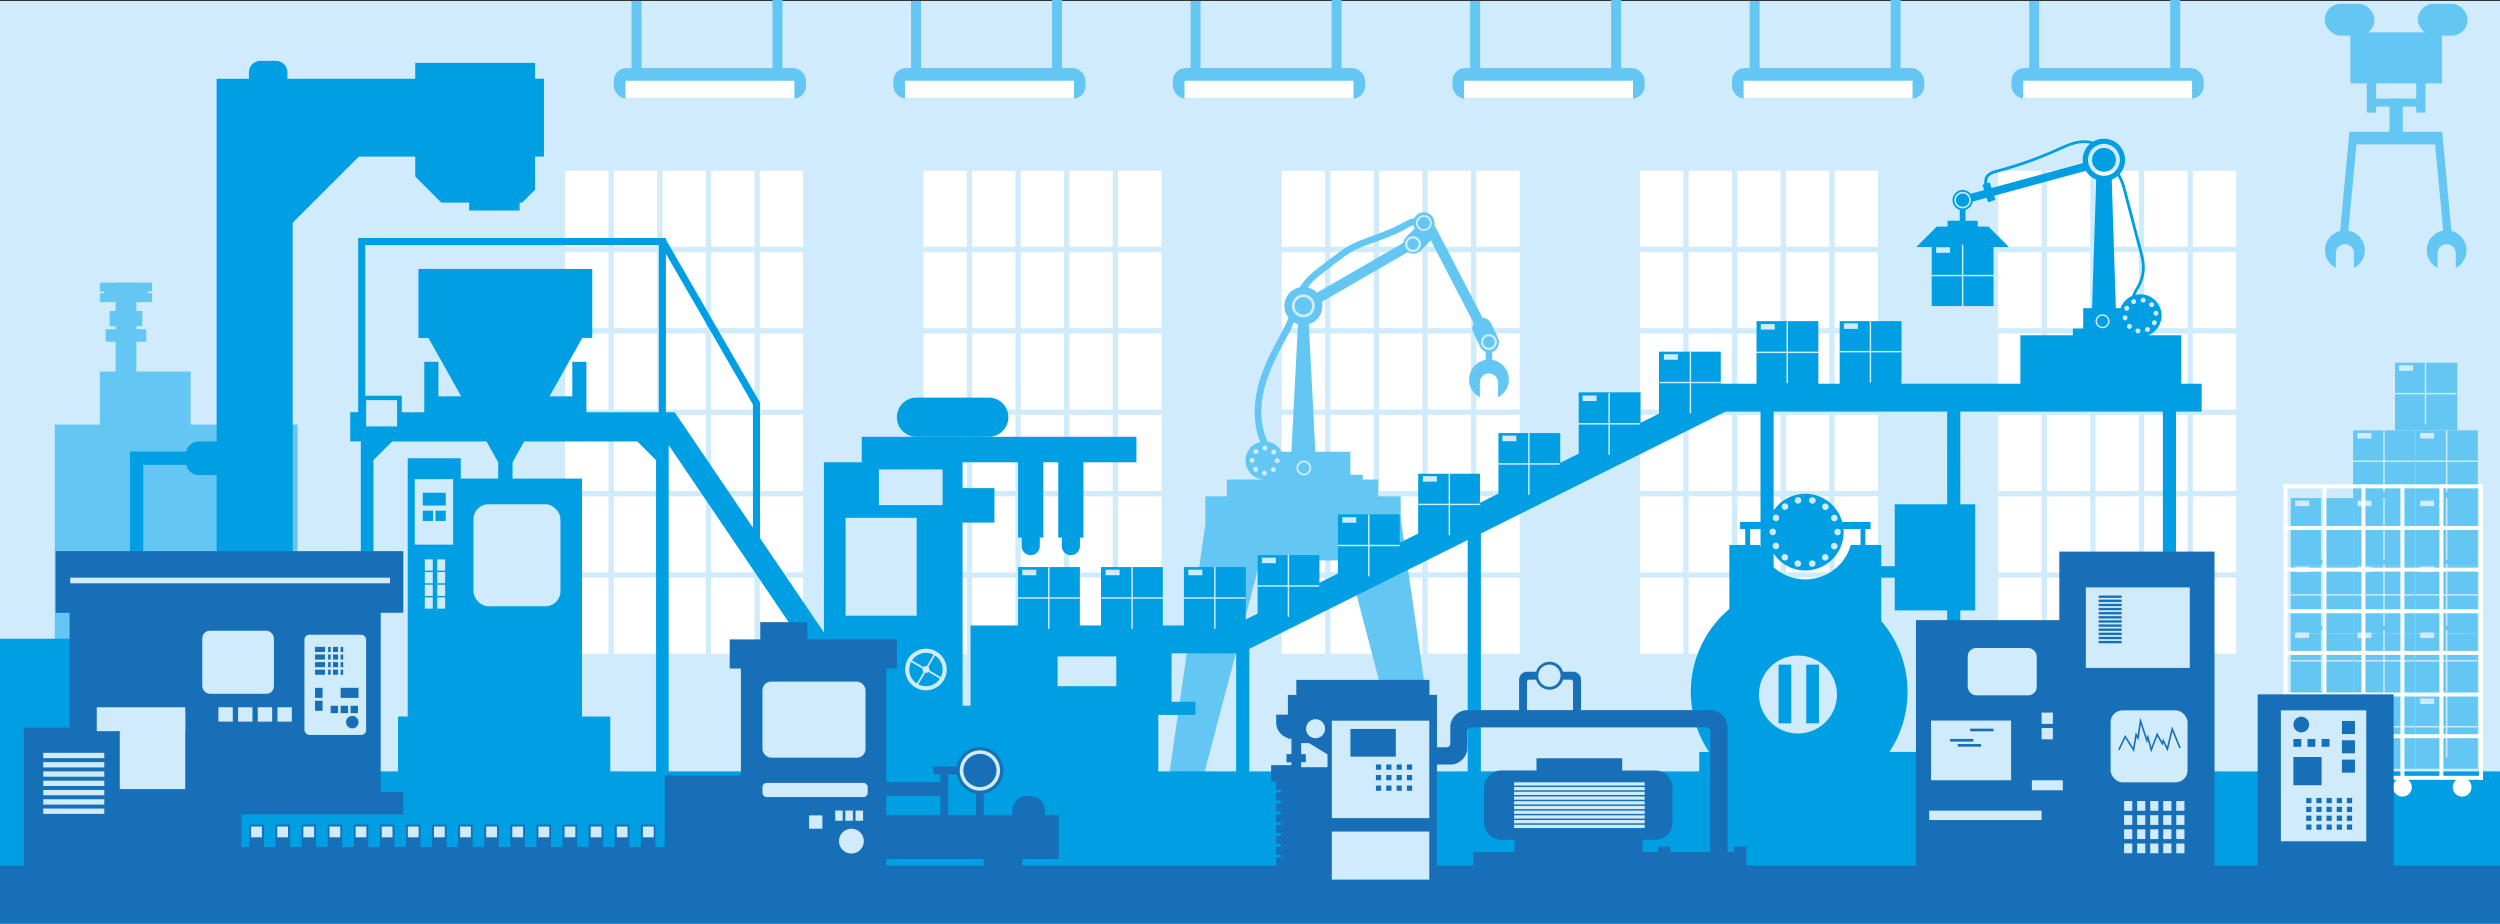 <svg xmlns="http://www.w3.org/2000/svg" viewBox="0 0 4375.9 1616.61"><rect x="0" y="0" width="4375.9" height="1616.61" fill="#333333" stroke="none"/><defs><style>.cls-1{fill:#d0ebfc;}.cls-2{fill:#fff;}.cls-3{fill:#64c7f3;}.cls-4{fill:#009fe3;}.cls-5{fill:#1770b7;}.cls-6,.cls-7,.cls-8,.cls-9{fill:none;}.cls-6,.cls-7,.cls-8{stroke:#d0ebfc;stroke-linecap:round;stroke-linejoin:round;}.cls-6,.cls-7{stroke-width:8.5px;}.cls-6{stroke-dasharray:0.28 17.01;}.cls-7{stroke-dasharray:0.28 16.85;}.cls-8{stroke-width:11.34px;stroke-dasharray:0.28 25.18;}.cls-9{stroke:#1770b7;stroke-miterlimit:10;stroke-width:2.83px;}</style></defs><g id="Слой_3" data-name="Слой 3"><rect class="cls-1" x="-4.81" y="1.74" width="4381.94" height="1614.86"/></g><g id="Слой_5" data-name="Слой 5"><rect class="cls-2" x="1329.9" y="298.88" width="75.87" height="133.16"/><rect class="cls-2" x="1244.74" y="298.88" width="75.87" height="133.16"/><rect class="cls-2" x="1159.58" y="298.88" width="75.87" height="133.16"/><rect class="cls-2" x="1074.42" y="298.88" width="75.87" height="133.16"/><rect class="cls-2" x="989.26" y="298.88" width="75.87" height="133.16"/><rect class="cls-2" x="1329.9" y="441.33" width="75.87" height="133.16"/><rect class="cls-2" x="1244.74" y="441.33" width="75.87" height="133.16"/><rect class="cls-2" x="1159.58" y="441.33" width="75.87" height="133.16"/><rect class="cls-2" x="1074.42" y="441.33" width="75.87" height="133.16"/><rect class="cls-2" x="989.26" y="441.33" width="75.87" height="133.16"/><rect class="cls-2" x="1329.9" y="583.78" width="75.87" height="133.16"/><rect class="cls-2" x="1244.74" y="583.78" width="75.87" height="133.16"/><rect class="cls-2" x="1159.58" y="583.78" width="75.87" height="133.16"/><rect class="cls-2" x="1074.42" y="583.78" width="75.87" height="133.16"/><rect class="cls-2" x="989.26" y="583.78" width="75.87" height="133.16"/><rect class="cls-2" x="1329.9" y="726.23" width="75.87" height="133.16"/><rect class="cls-2" x="1244.74" y="726.23" width="75.87" height="133.16"/><rect class="cls-2" x="1159.58" y="726.23" width="75.87" height="133.16"/><rect class="cls-2" x="1074.42" y="726.23" width="75.87" height="133.16"/><rect class="cls-2" x="989.26" y="726.23" width="75.87" height="133.16"/><rect class="cls-2" x="1329.9" y="868.68" width="75.87" height="133.16"/><rect class="cls-2" x="1244.74" y="868.68" width="75.87" height="133.16"/><rect class="cls-2" x="1159.58" y="868.68" width="75.87" height="133.16"/><rect class="cls-2" x="1074.42" y="868.68" width="75.87" height="133.16"/><rect class="cls-2" x="989.26" y="868.68" width="75.87" height="133.16"/><rect class="cls-2" x="1329.9" y="1011.14" width="75.87" height="133.16"/><rect class="cls-2" x="1244.74" y="1011.14" width="75.87" height="133.16"/><rect class="cls-2" x="1159.58" y="1011.14" width="75.87" height="133.16"/><rect class="cls-2" x="1074.42" y="1011.14" width="75.87" height="133.16"/><rect class="cls-2" x="989.26" y="1011.14" width="75.87" height="133.16"/><rect class="cls-2" x="1957" y="298.88" width="75.87" height="133.16"/><rect class="cls-2" x="1871.84" y="298.88" width="75.87" height="133.16"/><rect class="cls-2" x="1786.68" y="298.88" width="75.87" height="133.16"/><rect class="cls-2" x="1701.52" y="298.88" width="75.87" height="133.16"/><rect class="cls-2" x="1616.35" y="298.88" width="75.87" height="133.16"/><rect class="cls-2" x="1957" y="441.33" width="75.87" height="133.16"/><rect class="cls-2" x="1871.84" y="441.33" width="75.87" height="133.16"/><rect class="cls-2" x="1786.68" y="441.33" width="75.87" height="133.16"/><rect class="cls-2" x="1701.52" y="441.33" width="75.87" height="133.16"/><rect class="cls-2" x="1616.35" y="441.33" width="75.87" height="133.16"/><rect class="cls-2" x="1957" y="583.78" width="75.87" height="133.16"/><rect class="cls-2" x="1871.84" y="583.78" width="75.87" height="133.16"/><rect class="cls-2" x="1786.68" y="583.78" width="75.87" height="133.16"/><rect class="cls-2" x="1701.52" y="583.78" width="75.87" height="133.16"/><rect class="cls-2" x="1616.35" y="583.78" width="75.87" height="133.16"/><rect class="cls-2" x="1957" y="726.23" width="75.87" height="133.16"/><rect class="cls-2" x="1871.84" y="726.23" width="75.87" height="133.16"/><rect class="cls-2" x="1786.68" y="726.23" width="75.87" height="133.16"/><rect class="cls-2" x="1701.52" y="726.23" width="75.87" height="133.16"/><rect class="cls-2" x="1616.35" y="726.23" width="75.87" height="133.16"/><rect class="cls-2" x="1957" y="868.68" width="75.87" height="133.16"/><rect class="cls-2" x="1871.84" y="868.68" width="75.87" height="133.16"/><rect class="cls-2" x="1786.68" y="868.68" width="75.87" height="133.16"/><rect class="cls-2" x="1701.52" y="868.68" width="75.87" height="133.16"/><rect class="cls-2" x="1616.35" y="868.68" width="75.87" height="133.16"/><rect class="cls-2" x="1957" y="1011.14" width="75.87" height="133.16"/><rect class="cls-2" x="1871.84" y="1011.14" width="75.87" height="133.16"/><rect class="cls-2" x="1786.68" y="1011.14" width="75.87" height="133.16"/><rect class="cls-2" x="1701.52" y="1011.14" width="75.87" height="133.16"/><rect class="cls-2" x="1616.35" y="1011.14" width="75.87" height="133.16"/><rect class="cls-2" x="2584.1" y="298.88" width="75.87" height="133.16"/><rect class="cls-2" x="2498.94" y="298.88" width="75.87" height="133.16"/><rect class="cls-2" x="2413.77" y="298.88" width="75.87" height="133.16"/><rect class="cls-2" x="2328.61" y="298.88" width="75.87" height="133.16"/><rect class="cls-2" x="2243.45" y="298.88" width="75.87" height="133.16"/><rect class="cls-2" x="2584.1" y="441.33" width="75.87" height="133.16"/><rect class="cls-2" x="2498.94" y="441.33" width="75.87" height="133.16"/><rect class="cls-2" x="2413.77" y="441.33" width="75.87" height="133.16"/><rect class="cls-2" x="2328.61" y="441.33" width="75.87" height="133.16"/><rect class="cls-2" x="2243.45" y="441.33" width="75.87" height="133.16"/><rect class="cls-2" x="2584.1" y="583.78" width="75.87" height="133.16"/><rect class="cls-2" x="2498.94" y="583.78" width="75.87" height="133.16"/><rect class="cls-2" x="2413.77" y="583.78" width="75.87" height="133.16"/><rect class="cls-2" x="2328.61" y="583.78" width="75.87" height="133.16"/><rect class="cls-2" x="2243.45" y="583.78" width="75.87" height="133.16"/><rect class="cls-2" x="2584.1" y="726.23" width="75.87" height="133.16"/><rect class="cls-2" x="2498.94" y="726.23" width="75.87" height="133.16"/><rect class="cls-2" x="2413.77" y="726.23" width="75.87" height="133.16"/><rect class="cls-2" x="2328.61" y="726.23" width="75.87" height="133.16"/><rect class="cls-2" x="2243.45" y="726.23" width="75.87" height="133.16"/><rect class="cls-2" x="2584.1" y="868.68" width="75.87" height="133.16"/><rect class="cls-2" x="2498.94" y="868.68" width="75.87" height="133.16"/><rect class="cls-2" x="2413.77" y="868.68" width="75.87" height="133.16"/><rect class="cls-2" x="2328.61" y="868.68" width="75.87" height="133.16"/><rect class="cls-2" x="2243.45" y="868.68" width="75.87" height="133.16"/><rect class="cls-2" x="2584.1" y="1011.14" width="75.87" height="133.16"/><rect class="cls-2" x="2498.94" y="1011.14" width="75.87" height="133.16"/><rect class="cls-2" x="2413.77" y="1011.14" width="75.87" height="133.16"/><rect class="cls-2" x="2328.61" y="1011.14" width="75.87" height="133.16"/><rect class="cls-2" x="2243.45" y="1011.14" width="75.87" height="133.16"/><rect class="cls-2" x="3211.19" y="298.88" width="75.87" height="133.16"/><rect class="cls-2" x="3126.03" y="298.88" width="75.87" height="133.16"/><rect class="cls-2" x="3040.87" y="298.88" width="75.87" height="133.16"/><rect class="cls-2" x="2955.71" y="298.88" width="75.87" height="133.16"/><rect class="cls-2" x="2870.55" y="298.88" width="75.87" height="133.16"/><rect class="cls-2" x="3211.19" y="441.33" width="75.87" height="133.16"/><rect class="cls-2" x="3126.03" y="441.33" width="75.87" height="133.16"/><rect class="cls-2" x="3040.87" y="441.33" width="75.87" height="133.16"/><rect class="cls-2" x="2955.71" y="441.33" width="75.87" height="133.16"/><rect class="cls-2" x="2870.55" y="441.33" width="75.87" height="133.16"/><rect class="cls-2" x="3211.19" y="583.78" width="75.87" height="133.16"/><rect class="cls-2" x="3126.03" y="583.78" width="75.87" height="133.16"/><rect class="cls-2" x="3040.87" y="583.78" width="75.87" height="133.16"/><rect class="cls-2" x="2955.71" y="583.78" width="75.87" height="133.16"/><rect class="cls-2" x="2870.55" y="583.78" width="75.87" height="133.16"/><rect class="cls-2" x="3211.19" y="726.23" width="75.87" height="133.16"/><rect class="cls-2" x="3126.03" y="726.23" width="75.87" height="133.16"/><rect class="cls-2" x="3040.87" y="726.23" width="75.87" height="133.16"/><rect class="cls-2" x="2955.71" y="726.23" width="75.87" height="133.16"/><rect class="cls-2" x="2870.55" y="726.23" width="75.87" height="133.16"/><rect class="cls-2" x="3211.19" y="868.68" width="75.87" height="133.16"/><rect class="cls-2" x="3126.03" y="868.68" width="75.87" height="133.16"/><rect class="cls-2" x="3040.87" y="868.68" width="75.87" height="133.16"/><rect class="cls-2" x="2955.71" y="868.68" width="75.87" height="133.16"/><rect class="cls-2" x="2870.55" y="868.68" width="75.87" height="133.16"/><rect class="cls-2" x="3211.19" y="1011.14" width="75.87" height="133.16"/><rect class="cls-2" x="3126.03" y="1011.14" width="75.87" height="133.16"/><rect class="cls-2" x="3040.87" y="1011.14" width="75.87" height="133.16"/><rect class="cls-2" x="2955.71" y="1011.14" width="75.87" height="133.16"/><rect class="cls-2" x="2870.55" y="1011.14" width="75.87" height="133.16"/><rect class="cls-2" x="3838.29" y="298.88" width="75.87" height="133.16"/><rect class="cls-2" x="3753.13" y="298.88" width="75.87" height="133.16"/><rect class="cls-2" x="3667.97" y="298.88" width="75.87" height="133.16"/><rect class="cls-2" x="3582.81" y="298.88" width="75.87" height="133.16"/><rect class="cls-2" x="3497.65" y="298.88" width="75.87" height="133.16"/><rect class="cls-2" x="3838.29" y="441.33" width="75.87" height="133.16"/><rect class="cls-2" x="3753.13" y="441.33" width="75.87" height="133.16"/><rect class="cls-2" x="3667.97" y="441.33" width="75.87" height="133.16"/><rect class="cls-2" x="3582.81" y="441.33" width="75.87" height="133.16"/><rect class="cls-2" x="3497.65" y="441.33" width="75.87" height="133.16"/><rect class="cls-2" x="3838.29" y="583.78" width="75.87" height="133.16"/><rect class="cls-2" x="3753.13" y="583.78" width="75.87" height="133.16"/><rect class="cls-2" x="3667.97" y="583.78" width="75.87" height="133.16"/><rect class="cls-2" x="3582.81" y="583.78" width="75.87" height="133.16"/><rect class="cls-2" x="3497.65" y="583.78" width="75.87" height="133.16"/><rect class="cls-2" x="3838.29" y="726.23" width="75.87" height="133.16"/><rect class="cls-2" x="3753.13" y="726.23" width="75.87" height="133.16"/><rect class="cls-2" x="3667.97" y="726.23" width="75.87" height="133.16"/><rect class="cls-2" x="3582.81" y="726.23" width="75.87" height="133.16"/><rect class="cls-2" x="3497.65" y="726.23" width="75.87" height="133.16"/><rect class="cls-2" x="3838.29" y="868.68" width="75.87" height="133.16"/><rect class="cls-2" x="3753.13" y="868.68" width="75.87" height="133.16"/><rect class="cls-2" x="3667.97" y="868.68" width="75.87" height="133.16"/><rect class="cls-2" x="3582.81" y="868.68" width="75.87" height="133.16"/><rect class="cls-2" x="3497.65" y="868.68" width="75.87" height="133.16"/><rect class="cls-2" x="3838.29" y="1011.14" width="75.87" height="133.16"/><rect class="cls-2" x="3753.13" y="1011.14" width="75.87" height="133.16"/><rect class="cls-2" x="3667.97" y="1011.14" width="75.87" height="133.16"/><rect class="cls-2" x="3582.81" y="1011.14" width="75.87" height="133.16"/><rect class="cls-2" x="3497.65" y="1011.14" width="75.87" height="133.16"/></g><g id="Слой_6" data-name="Слой 6"><rect class="cls-3" x="95.84" y="743.26" width="425.03" height="425.03"/><rect class="cls-3" x="174.81" y="650.36" width="158.81" height="158.81"/><rect class="cls-3" x="202.29" y="494.75" width="36.39" height="161.81"/><rect class="cls-3" x="174.81" y="494.75" width="91.35" height="15.48"/><rect class="cls-3" x="182.16" y="503.65" width="76.65" height="15.48"/><rect class="cls-3" x="191.84" y="544.3" width="57.29" height="26.71"/><rect class="cls-3" x="184.87" y="576.23" width="71.23" height="21.87"/><rect class="cls-3" x="174.81" y="513.33" width="91.35" height="15.48"/><rect class="cls-3" x="1105.39" y="1.74" width="17.42" height="139.59"/><rect class="cls-3" x="1352.16" width="17.42" height="139.59"/><rect class="cls-3" x="1074.42" y="119.26" width="336.39" height="53.42" rx="22.06"/><rect class="cls-2" x="1094.74" y="141.33" width="295.74" height="31.13"/><rect class="cls-3" x="1594.68" y="1.74" width="17.42" height="139.59"/><rect class="cls-3" x="1841.45" width="17.42" height="139.59"/><rect class="cls-3" x="1563.71" y="119.26" width="336.39" height="53.42" rx="22.06"/><rect class="cls-2" x="1584.03" y="141.33" width="295.74" height="31.13"/><rect class="cls-3" x="2083.97" y="1.74" width="17.42" height="139.59"/><rect class="cls-3" x="2330.74" width="17.42" height="139.59"/><rect class="cls-3" x="2053" y="119.26" width="336.39" height="53.42" rx="22.06"/><rect class="cls-2" x="2073.32" y="141.33" width="295.74" height="31.13"/><rect class="cls-3" x="2573.26" y="1.74" width="17.42" height="139.59"/><rect class="cls-3" x="2820.03" width="17.42" height="139.59"/><rect class="cls-3" x="2542.29" y="119.26" width="336.39" height="53.42" rx="22.06"/><rect class="cls-2" x="2562.61" y="141.33" width="295.74" height="31.13"/><rect class="cls-3" x="3062.55" y="1.74" width="17.42" height="139.59"/><rect class="cls-3" x="3309.32" width="17.42" height="139.59"/><rect class="cls-3" x="3031.58" y="119.26" width="336.39" height="53.42" rx="22.06"/><rect class="cls-2" x="3051.9" y="141.33" width="295.74" height="31.13"/><rect class="cls-3" x="3551.84" y="1.74" width="17.42" height="139.59"/><rect class="cls-3" x="3798.61" width="17.42" height="139.59"/><rect class="cls-3" x="3520.87" y="119.26" width="336.39" height="53.42" rx="22.06"/><rect class="cls-2" x="3541.19" y="141.33" width="295.74" height="31.13"/><rect class="cls-3" x="4114" y="56.55" width="160.26" height="89.42"/><rect class="cls-3" x="4069" y="6.62" width="87.1" height="55.74" rx="27.87"/><rect class="cls-3" x="4232.16" y="6.62" width="87.1" height="55.74" rx="27.87"/><rect class="cls-3" x="4142.74" y="127.39" width="16.26" height="69.68"/><rect class="cls-3" x="4229.26" y="127.39" width="16.26" height="69.68"/><rect class="cls-3" x="4150.87" y="172.68" width="86.52" height="13.94"/><rect class="cls-3" x="4182.52" y="172.68" width="23.23" height="70.84"/><rect class="cls-3" x="4112.55" y="230.75" width="161.71" height="22.06"/><rect class="cls-3" x="4183.11" y="316.66" width="185.62" height="14.33" transform="translate(4199.15 -3963.65) rotate(84.64)"/><path class="cls-3" d="M4282.53,403.22A34.79,34.79,0,0,0,4266.66,469V443.26a15.87,15.87,0,0,1,31.74,0V469a34.79,34.79,0,0,0-15.87-65.76Z"/><rect class="cls-3" x="4018.21" y="316.66" width="185.62" height="14.33" transform="translate(4817.22 -3739.02) rotate(95.36)"/><path class="cls-3" d="M4104.41,403.22A34.79,34.79,0,0,1,4120.28,469V443.26a15.87,15.87,0,1,0-31.74,0V469a34.79,34.79,0,0,1,15.87-65.76Z"/><path class="cls-3" d="M2606.2,629.48a34.79,34.79,0,0,1,15.87,65.76V669.53a15.87,15.87,0,0,0-31.74,0v25.71a34.79,34.79,0,0,1,15.87-65.76Z"/><rect class="cls-3" x="4192.1" y="634.88" width="109.16" height="118.45"/><rect class="cls-3" x="4227.95" y="753.33" width="109.16" height="118.45"/><rect class="cls-3" x="4118.79" y="753.33" width="109.16" height="118.45"/><rect class="cls-3" x="4227.95" y="871.78" width="109.16" height="118.45"/><rect class="cls-3" x="4118.79" y="871.78" width="109.16" height="118.45"/><rect class="cls-3" x="4009.63" y="871.78" width="109.16" height="118.45"/><rect class="cls-3" x="4227.95" y="990.23" width="109.16" height="118.45"/><rect class="cls-3" x="4118.79" y="990.23" width="109.16" height="118.45"/><rect class="cls-3" x="4009.63" y="990.23" width="109.16" height="118.45"/><rect class="cls-3" x="4227.95" y="1108.68" width="109.16" height="118.45"/><rect class="cls-3" x="4118.79" y="1108.68" width="109.16" height="118.45"/><rect class="cls-3" x="4009.63" y="1108.68" width="109.16" height="118.45"/><rect class="cls-3" x="4227.95" y="1227.14" width="109.16" height="118.45"/><rect class="cls-3" x="4118.79" y="1227.14" width="109.16" height="118.45"/><rect class="cls-3" x="4009.63" y="1227.14" width="109.16" height="118.45"/><rect class="cls-3" x="2109.9" y="868.68" width="341.81" height="112.26"/><rect class="cls-3" x="2147.45" y="839.26" width="264.77" height="35.1"/><rect class="cls-3" x="2213.52" y="831.01" width="171.87" height="38.71"/><polygon class="cls-3" points="2290.68 564.04 2281.39 564.04 2272.1 564.04 2260.1 795.91 2281.39 795.91 2302.68 795.91 2290.68 564.04"/><polygon class="cls-3" points="2109.9 917.07 2037.9 1416.43 2091.32 1416.43 2213.52 951.91 2109.9 917.07"/><polygon class="cls-3" points="2451.32 904.81 2523.32 1404.17 2469.91 1404.17 2347.71 939.65 2451.32 904.81"/><path class="cls-3" d="M2492.23,371.65a18.56,18.56,0,0,0-16.54,10.14c-5.44.75-10.51,3-15.42,5.6-7.13,3.83-14.17,7.68-21.55,11-14.82,6.71-30.21,12.07-45.44,17.77s-30.11,11.56-43.42,21.09-26.38,19.44-39.39,29.36c-13.33,10.16-26.06,21.05-34.95,35.45a6.21,6.21,0,0,0-.4.76,33.28,33.28,0,0,0-19.92,53.23c-3.7,10.45-8.89,20.44-14.17,30.15-9.42,17.35-18.78,34.68-26.47,52.89-14.55,34.48-22.89,71.91-16,109.23a124.84,124.84,0,0,0,7.48,25.2,33.29,33.29,0,1,0,21.38,62.68v20.6h136.26V790.75H2243.12a33.29,33.29,0,0,0-24.38-17.65c-11-23.77-13.07-51.62-8.89-77.21,6.21-38,24.24-71.76,42.3-105.22a237.7,237.7,0,0,0,12.55-26.35,33.29,33.29,0,1,0,24.44-61.17c9.53-13,22.73-22.84,35.6-32.45,15.86-11.83,31.4-25.55,49.38-34.05,17.72-8.37,36.72-14,54.89-21.3,8.95-3.59,17.83-7.41,26.42-11.8,6-3.05,12.05-7.48,18.66-9.3a18.58,18.58,0,1,0,18.14-22.6Z"/><rect class="cls-3" x="2452" y="399.39" width="63.66" height="34.86" rx="17.43" transform="translate(432.76 1878.41) rotate(-45)"/><rect class="cls-3" x="2568.66" y="569.18" width="63.66" height="34.86" rx="17.43" transform="translate(2015.78 -2014.31) rotate(64.62)"/><rect class="cls-3" x="2439.12" y="479.31" width="220.74" height="18.07" transform="translate(3290.59 2976.14) rotate(-117.43)"/><rect class="cls-3" x="2281.76" y="463.48" width="220.74" height="18.07" transform="translate(84.23 1259.37) rotate(-30)"/><rect class="cls-3" x="2600.5" y="607.52" width="11.41" height="30.45"/></g><g id="Слой_4" data-name="Слой 4"><path class="cls-4" d="M3390.81,1350.23v-34.06H3307a189.69,189.69,0,0,0-14.17-229.2v-75.83h23.61v57.29h91.78v92.8h23v-92.8h26.1V882.62h-26.1V720.43h354.55v440.8h23V720.43h44.9V671.65h-35.61V586.88H3760a37.16,37.16,0,0,0-22.29-70.71,77,77,0,0,1,3.71-7.09c3.58-6.19,7-12.32,9.24-19.15a71.42,71.42,0,0,0,3.48-21.6,93.91,93.91,0,0,0-3.19-22.85c-3.83-15.59-8.12-31.07-12.2-46.6q-6.2-23.58-12.4-47.17c-2.2-8.39-4.25-16.83-6.74-25.13a93.42,93.42,0,0,0-9.31-22A37.16,37.16,0,0,0,3663.49,248c-11.3-3.79-23.86-2.74-35.25.6a172.84,172.84,0,0,0-21.82,8.55c-7.14,3.2-14.28,6.4-21.5,9.43q-22,9.23-44.68,16.91t-45.46,13.71c-5.65,1.51-11.56,3.34-16,7.3a15.74,15.74,0,0,0-4.74,7.48c-.95,3.38-.69,6.91-1.08,10.36,0,.1,0,.21-.05.31l-2.89.94,1.4,4.32a2.38,2.38,0,0,0,.38,1.16l1.19,3.65-23.78,6.47a17.8,17.8,0,1,0-18.93,28.21v19H3409v10.26h-19l-35.8,35.81h27V535.78H3489.4V432.43h27l-35.8-35.81h-19V386.36h-21.28v-19a17.78,17.78,0,0,0,12.55-14.5l24.46-6.65,2.52,7.77,12.77-4.14-2.33-7.15L3650.88,299a37.37,37.37,0,0,0,18.19,15.35l-7.2,225h-15.58V575h-18.06v11.87h-91.88v84.77H3328.26V562.1h-108.2V671.65h-37.32V562.1H3074.55V671.65H3012V615.52H2903.84V724l-32.32,16.1V686.75h-108.2V794L2731,810.07V758H2622.81V864l-32.6,16.24c.17-2.05.27-4.11.27-6.19V829.2H2482.29V934L2450,950.06V900.43h-108.2V1004l-32.32,16.1v-48.4H2201.26v102.29l-20.71,10.32V992.55h-108.2v102.2h-37V992.55h-108.2v102.2h-37V992.55H1782v102.2h-83.22v140.51h-13.94V914.75h55.74V854.36h-55.74V809.17H1782V941h6.2v14.81a15.86,15.86,0,0,0,15.87,15.87h0A15.87,15.87,0,0,0,1820,955.78V941h6.19V809.17h26.13V941h6.19v14.81a15.87,15.87,0,0,0,15.87,15.87h0a15.87,15.87,0,0,0,15.88-15.87V941h6.19V809.17h92.71V764.58H1508.35v44.59h-66.19V1107l-111.87-165.1V704.71l-1.43-2.48-163.28-282.8v-2.88H626.94v305H613v51.09h18.58v246.58h22.07V805.44l32.76-32.76H851.5L872,809.17v28.55H806.55V802.1h-92.9v452.13h-17v96H526.29V1118H512.35V389.85L628.1,274.1h98.71v34.84l45.67,45.68h48.78v13.93h88.26V354.62h4.64l22.45-22.45V274.1H952.1V137.85H936.61V110H726.81v27.88H503.06v-11a20.32,20.32,0,0,0-20.32-20.32H456a20.32,20.32,0,0,0-20.32,20.32v11H379.19V772.68H347.84a22.07,22.07,0,0,0-21.65,17.81H227.45V1118H-4.81v566.71h4457V1350.23Zm44.49-985.48a14.47,14.47,0,1,1,14.47-14.47A14.46,14.46,0,0,1,3435.3,364.75Zm50.63-35.6-3.17-9.76-4.72,1.54c.05-.7.09-1.4.12-2.09.14-2.9.32-5.79,1.9-8.31,2.79-4.44,8.46-6.36,13.23-7.77,7.07-2.08,14.23-3.87,21.3-5.95q11.19-3.29,22.24-7,21.9-7.26,43.27-16,10.86-4.42,21.59-9.21c6.9-3.08,13.74-6.33,20.84-9,11.26-4.17,24.09-6.88,35.88-4.08a37.28,37.28,0,0,0-12.44,34Zm168.88-49.37a27.84,27.84,0,0,1,14-24.17,2.48,2.48,0,0,0,2.42-1.24,27.88,27.88,0,1,1-16.42,25.41Zm41.48,34.58a37.39,37.39,0,0,0,10.35-6.19c7.14,12.23,10.09,26.49,13.65,40.05q6.14,23.36,12.26,46.7,6.09,23.16,12.17,46.32c1.91,7.29,3.8,14.66,4.3,22.21a66.89,66.89,0,0,1-2,21.32,66.09,66.09,0,0,1-4,11.07c-1.61,3.44-3.57,6.71-5.48,10a64.69,64.69,0,0,0-5.91,12.37,37.3,37.3,0,0,0-20.07,21.19h-8.08Zm35.16,271.95c.45.2.91.39,1.37.57h-1.37ZM250.68,813.72h75.51a22.07,22.07,0,0,0,21.65,17.8h31.35V1118H250.68Zm2723.61,502.45v34.06H2592.07V933.77l428.29-213.34h61.19V913.59h-35.78V926h9v27.88h-27.75v112a189.7,189.7,0,0,0-35.59,250.35Zm-787.51-180.52L2569,945.24v405H2186.78V1135.65ZM3081.55,926v31.68c-.42-1.26-.82-2.52-1.18-3.8h-17V926Zm158,27.88a82.69,82.69,0,0,1-135,38.95V969.15A67,67,0,0,0,3227,931.39c0-1.82-.09-3.63-.24-5.42h29.85v27.88Zm168.69-71.23h-91.78V991h-23.61V953.85h-27.74V926h9V913.59h-49.57a67,67,0,0,0-120-20V720.43h303.68Zm-1244.52,260.9v206.71H2027.45v-98.9h65v-23h-41.8v-84.78Zm-721.58,7.5v199.21H1170.42V779.12l258.21,381.07ZM1317.9,708v215.6L1181.26,722v-.38h-15.68V444.2ZM1153.19,428.94V721.59H1026.48V633.33h-24.77v60.39H961.88l57.31-102.2h17.49V470.75H732.42V591.52h17.49l57.31,102.2H767.39V633.33H742.61v88.26H703.32V692.68h-64V428.94Zm-134.51,825.29V837.72H897.13V809.17l20.46-36.49h197.93l32.83,32.84v544.71h-80.12v-96Z"/><path class="cls-4" d="M1604.16,764.55h126.58A34.25,34.25,0,0,0,1765,730.3h0A34.26,34.26,0,0,0,1730.74,696H1604.16a34.26,34.26,0,0,0-34.26,34.26h0A34.25,34.25,0,0,0,1604.16,764.55Z"/><circle class="cls-4" cx="3682.68" cy="279.78" r="20.9"/><path class="cls-4" d="M3435.3,338.64a11.64,11.64,0,1,0,11.64,11.64A11.64,11.64,0,0,0,3435.3,338.64Z"/></g><g id="Слой_8" data-name="Слой 8"><circle class="cls-1" cx="1714.52" cy="1348.33" r="37.84"/></g><g id="Слой_11" data-name="Слой 11"><rect class="cls-1" x="4244.26" y="634.88" width="2.52" height="108.13"/><rect class="cls-1" x="4244.26" y="634.88" width="2.52" height="108.13" transform="translate(4934.46 -3556.57) rotate(90)"/><rect class="cls-1" x="4199.15" y="639.41" width="24.46" height="9.68"/><rect class="cls-1" x="4281.27" y="753.33" width="2.52" height="108.13"/><rect class="cls-1" x="4281.27" y="753.33" width="2.52" height="108.13" transform="translate(5089.93 -3475.14) rotate(90)"/><rect class="cls-1" x="4236.16" y="757.86" width="24.46" height="9.68"/><rect class="cls-1" x="4171.6" y="753.33" width="2.52" height="108.13"/><rect class="cls-1" x="4171.6" y="753.33" width="2.52" height="108.13" transform="translate(4980.25 -3365.46) rotate(90)"/><rect class="cls-1" x="4126.48" y="757.86" width="24.46" height="9.68"/><rect class="cls-1" x="4281.27" y="871.78" width="2.52" height="108.13"/><rect class="cls-1" x="4281.27" y="871.78" width="2.52" height="108.13" transform="translate(5208.38 -3356.69) rotate(90)"/><rect class="cls-1" x="4236.16" y="876.31" width="24.46" height="9.68"/><rect class="cls-1" x="4171.6" y="871.78" width="2.52" height="108.13"/><rect class="cls-1" x="4171.6" y="871.78" width="2.52" height="108.13" transform="translate(5098.7 -3247.01) rotate(90)"/><rect class="cls-1" x="4126.48" y="876.31" width="24.46" height="9.68"/><rect class="cls-1" x="4062.44" y="871.78" width="2.52" height="108.13"/><rect class="cls-1" x="4062.44" y="871.78" width="2.52" height="108.13" transform="translate(4989.54 -3137.85) rotate(90)"/><rect class="cls-1" x="4017.32" y="876.31" width="24.46" height="9.68"/><rect class="cls-1" x="4281.27" y="987.17" width="2.52" height="108.13"/><rect class="cls-1" x="4281.27" y="987.17" width="2.52" height="108.13" transform="translate(5323.76 -3241.3) rotate(90)"/><rect class="cls-1" x="4236.16" y="991.7" width="24.46" height="9.68"/><rect class="cls-1" x="4171.6" y="987.17" width="2.52" height="108.13"/><rect class="cls-1" x="4171.6" y="987.17" width="2.52" height="108.13" transform="translate(5214.09 -3131.62) rotate(90)"/><rect class="cls-1" x="4126.48" y="991.7" width="24.46" height="9.68"/><rect class="cls-1" x="4062.44" y="987.17" width="2.52" height="108.13"/><rect class="cls-1" x="4062.44" y="987.17" width="2.52" height="108.13" transform="translate(5104.93 -3022.46) rotate(90)"/><rect class="cls-1" x="4017.32" y="991.7" width="24.46" height="9.68"/><rect class="cls-1" x="4281.27" y="1102.55" width="2.52" height="108.13"/><rect class="cls-1" x="4281.27" y="1102.55" width="2.52" height="108.13" transform="translate(5439.15 -3125.91) rotate(90)"/><rect class="cls-1" x="4236.16" y="1107.09" width="24.46" height="9.68"/><rect class="cls-1" x="4171.6" y="1102.55" width="2.52" height="108.13"/><rect class="cls-1" x="4171.6" y="1102.55" width="2.52" height="108.13" transform="translate(5329.47 -3016.24) rotate(90)"/><rect class="cls-1" x="4126.48" y="1107.09" width="24.46" height="9.68"/><rect class="cls-1" x="4062.44" y="1102.55" width="2.52" height="108.13"/><rect class="cls-1" x="4062.44" y="1102.55" width="2.52" height="108.13" transform="translate(5220.31 -2907.07) rotate(90)"/><rect class="cls-1" x="4017.32" y="1107.09" width="24.46" height="9.68"/><rect class="cls-1" x="4281.27" y="1217.94" width="2.52" height="108.13"/><rect class="cls-1" x="4281.27" y="1217.94" width="2.52" height="108.13" transform="translate(5554.54 -3010.53) rotate(90)"/><rect class="cls-1" x="4236.16" y="1222.47" width="24.46" height="9.68"/><rect class="cls-1" x="4171.6" y="1217.94" width="2.52" height="108.13"/><rect class="cls-1" x="4171.6" y="1217.94" width="2.52" height="108.13" transform="translate(5444.86 -2900.85) rotate(90)"/><rect class="cls-1" x="4126.48" y="1222.47" width="24.46" height="9.68"/><rect class="cls-1" x="4062.44" y="1217.94" width="2.52" height="108.13"/><rect class="cls-1" x="4062.44" y="1217.94" width="2.52" height="108.13" transform="translate(5335.7 -2791.69) rotate(90)"/><rect class="cls-1" x="4017.32" y="1222.47" width="24.46" height="9.68"/></g><g id="Слой_9" data-name="Слой 9"><rect class="cls-2" x="3997" y="847.78" width="349.16" height="6.97"/><rect class="cls-2" x="3741.9" y="1102.88" width="517.16" height="6.97" transform="translate(5106.85 -2894.12) rotate(90)"/><rect class="cls-2" x="3810.11" y="1102.88" width="517.16" height="6.97" transform="translate(5175.05 -2962.33) rotate(90)"/><rect class="cls-2" x="3878.32" y="1102.88" width="517.16" height="6.97" transform="translate(5243.26 -3030.54) rotate(90)"/><rect class="cls-2" x="3946.52" y="1102.88" width="517.16" height="6.97" transform="translate(5311.46 -3098.74) rotate(90)"/><rect class="cls-2" x="4014.73" y="1102.88" width="517.16" height="6.97" transform="translate(5379.67 -3166.95) rotate(90)"/><rect class="cls-2" x="4084.1" y="1102.88" width="517.16" height="6.97" transform="translate(5449.04 -3236.32) rotate(90)"/><rect class="cls-2" x="3997" y="920.67" width="349.16" height="6.97"/><rect class="cls-2" x="3997" y="993.55" width="349.16" height="6.97"/><rect class="cls-2" x="3997" y="1066.44" width="349.16" height="6.97"/><rect class="cls-2" x="3997" y="1139.32" width="349.16" height="6.97"/><rect class="cls-2" x="3997" y="1212.2" width="349.16" height="6.97"/><rect class="cls-2" x="3997" y="1285.09" width="349.16" height="6.97"/><rect class="cls-2" x="3997" y="1357.97" width="349.16" height="6.97"/><circle class="cls-2" cx="4205.06" cy="1377.91" r="16.45"/><circle class="cls-2" cx="4309.58" cy="1377.91" r="16.45"/></g><g id="Слой_2" data-name="Слой 2"><path class="cls-5" d="M4189.77,1515.14V1215.36H3951.71v299.78h-75.48V965.52H3604.48v119.94H3353.65v429.68H3057.13v-33.29h-21.68v9.29h-11.61V1271.85h0a30.18,30.18,0,0,0-30.15-28.84H2767.32v-53.29a13.93,13.93,0,0,0-12.9-13.89v0H2735.8a24.52,24.52,0,0,0-47,0h-18.62v.27a13.93,13.93,0,0,0-11.22,13.67V1243h-90.33a30.19,30.19,0,0,0-30.16,28.84h0v29.74A6.45,6.45,0,0,1,2532,1308h-16.78V1216.3H2502V1190H2269v26.33h-14.71v34.64h-20.52v13.42a28.59,28.59,0,0,0,20.52,27.42v1.16h6.19V1320h-8.64v14.32h8.64v5h-35.61V1368h8.9v14.32h8.29V1387h-8.29v14.32h8.29V1406h-8.29v14.33h8.29v4.64h-8.29v14.32h8.29v4.65h-8.29v14.32h8.29v4.65h-8.29v14.32h8.29v4.65h-8.29v14.32h8.29v4.64h-8.29v14.33H1789.39v-11.62h63.87v-76.64h-24.39v-8.13a25.55,25.55,0,0,0-25.55-25.55h-5.8a25.55,25.55,0,0,0-25.55,25.55v8.13H1722v-37.8a41,41,0,1,0-47.25-47.25H1633.4v13.58h12.73v13.4h-94.81V1170.23h18.58v-51.09H1413.13v-30.2h-82.45v30.2h-53.42v51.09h19.61v187H1163.45v125.42h-16.26v-39.48h-25.54v39.48h-20.13v-39.48H1076v39.48h-20.13v-39.48h-25.55v39.48h-20.13v-39.48H984.61v39.48H964.48v-39.48H938.94v39.48H918.81v-39.48H893.26v39.48H873.13v-39.48H847.58v39.48H827.45v-39.48H801.9v39.48H781.77v-39.48H756.23v39.48H736.1v-39.48H710.55v39.48H690.42v-39.48H664.87v39.48H644.74v-39.48H619.19v39.48H599.06v-39.48H573.52v39.48H553.39v-39.48H527.84v39.48H507.71v-39.48H482.16v39.48H462v-39.48H436.48v39.48H422.55v-56.9H705.9v-39.49H666.42V1072.68H705.9v-108H97.39v108h24.38v200.91H41.65v241.55H-4.81v108H41.65v3.48H410.94v18.58H1457.65v32.52H4377.13V1515.14ZM1680.61,1341.83a35.26,35.26,0,1,1-.66,6.79A35.3,35.3,0,0,1,1680.61,1341.83Zm-20.9,13.58h15.07a41,41,0,0,0,33.67,33.67v37.8h-48.74v-71.47Zm-13.58,37.79v33.68h-94.81V1393.2Zm-94.81,110.32H1722v11.62H1551.32Zm1142.52-327.74a19.47,19.47,0,1,1-1.29,7A19.72,19.72,0,0,1,2693.84,1175.78Zm-21,17.13a4,4,0,0,1,3.92-3.19h12a24.53,24.53,0,0,0,47,0h13.59a4,4,0,0,1,4,4V1243h-80.52Zm-133.42,145.32v0a30.19,30.19,0,0,0,29.16-30.17v-28.39a6.45,6.45,0,0,1,6.45-6.45h412.13a6.46,6.46,0,0,1,6.46,6.45v211.49h-70.07v-9.29H2901.9v9.29h-26.71V1470h22a30.25,30.25,0,0,0,30.26-30.25v-60.84a30.26,30.26,0,0,0-30.26-30.26h-57.8V1327.2h-150v21.42H2627.9a30.25,30.25,0,0,0-30.25,30.26v60.84A30.25,30.25,0,0,0,2627.9,1470h23.16v21.17h-72.38v24h-63.49V1338.23Z"/><path class="cls-5" d="M1708.45,1376.83a29,29,0,1,0-21.42-21.42A29.21,29.21,0,0,0,1708.45,1376.83Z"/></g><g id="Слой_7" data-name="Слой 7"><rect class="cls-1" x="122.94" y="1011.14" width="559.74" height="9.87"/><rect class="cls-1" x="354.03" y="1104.04" width="125.42" height="110.32" rx="13.23"/><rect class="cls-1" x="532.87" y="1111.01" width="108" height="175.35" rx="8.65"/><rect class="cls-1" x="382.29" y="1237.97" width="25.16" height="25.16"/><rect class="cls-1" x="416.74" y="1237.97" width="25.16" height="25.16"/><rect class="cls-1" x="451.19" y="1237.97" width="25.16" height="25.16"/><rect class="cls-1" x="485.65" y="1237.97" width="25.16" height="25.16"/><rect class="cls-1" x="169.39" y="1237.97" width="154.84" height="41.81"/><rect class="cls-1" x="209.65" y="1247.26" width="114.58" height="133.94"/><rect class="cls-1" x="75.71" y="1317.72" width="106.84" height="9.29"/><rect class="cls-1" x="75.71" y="1333.97" width="106.84" height="9.29"/><rect class="cls-1" x="75.71" y="1350.23" width="106.84" height="9.29"/><rect class="cls-1" x="75.71" y="1366.49" width="106.84" height="9.29"/><rect class="cls-1" x="75.71" y="1382.75" width="106.84" height="9.29"/><rect class="cls-1" x="75.71" y="1399.01" width="106.84" height="9.29"/><rect class="cls-1" x="75.71" y="1415.26" width="106.84" height="9.29"/><rect class="cls-1" x="439.58" y="1446.75" width="18.84" height="18.84"/><rect class="cls-1" x="485.3" y="1446.75" width="18.84" height="18.84"/><rect class="cls-1" x="531.02" y="1446.75" width="18.84" height="18.84"/><rect class="cls-1" x="576.74" y="1446.75" width="18.84" height="18.84"/><rect class="cls-1" x="622.45" y="1446.75" width="18.84" height="18.84"/><rect class="cls-1" x="668.17" y="1446.75" width="18.84" height="18.84"/><rect class="cls-1" x="713.89" y="1446.75" width="18.84" height="18.84"/><rect class="cls-1" x="759.61" y="1446.75" width="18.84" height="18.84"/><rect class="cls-1" x="805.33" y="1446.75" width="18.84" height="18.84"/><rect class="cls-1" x="851.05" y="1446.75" width="18.84" height="18.84"/><rect class="cls-1" x="896.76" y="1446.75" width="18.84" height="18.84"/><rect class="cls-1" x="942.48" y="1446.75" width="18.84" height="18.84"/><rect class="cls-1" x="988.2" y="1446.75" width="18.84" height="18.84"/><rect class="cls-1" x="1033.92" y="1446.75" width="18.84" height="18.84"/><rect class="cls-1" x="1079.64" y="1446.75" width="18.84" height="18.84"/><rect class="cls-1" x="1125.35" y="1446.75" width="18.84" height="18.84"/><rect class="cls-1" x="1334.55" y="1193.07" width="180.39" height="133.16" rx="15.1"/><rect class="cls-1" x="1334.55" y="1370.36" width="184.26" height="24.77" rx="7.35"/><rect class="cls-1" x="1416.23" y="1427.26" width="23.23" height="23.23"/><rect class="cls-1" x="1461.9" y="1418.75" width="13.16" height="17.81"/><rect class="cls-1" x="1479.71" y="1418.75" width="13.16" height="17.81"/><rect class="cls-1" x="1497.52" y="1418.75" width="13.16" height="17.81"/><circle class="cls-1" cx="1490.26" cy="1472.26" r="21.77"/><path class="cls-1" d="M1620.74,1135.52a36.39,36.39,0,1,0,36.39,36.39A36.39,36.39,0,0,0,1620.74,1135.52Zm0,65.55a29.16,29.16,0,1,1,29.16-29.16A29.17,29.17,0,0,1,1620.74,1201.07Z"/><circle class="cls-1" cx="1620.74" cy="1171.91" r="6.06"/><rect class="cls-1" x="1587.45" y="1170.36" width="66.58" height="3.1" transform="translate(803.09 -653.36) rotate(30)"/><rect class="cls-1" x="1587.45" y="1170.36" width="66.58" height="3.1" transform="translate(-204.53 1989.56) rotate(-60)"/><rect class="cls-1" x="1851.19" y="1148.94" width="102.71" height="52.13"/><rect class="cls-1" x="1480.1" y="906.36" width="124.39" height="171.35"/><rect class="cls-1" x="1538.42" y="821.72" width="111.48" height="62.45"/><rect class="cls-1" x="640.87" y="700.43" width="54.19" height="45.94"/><rect class="cls-1" x="726.03" y="838.75" width="67.1" height="114.58"/><rect class="cls-1" x="743.58" y="979.14" width="13.94" height="19.61"/><rect class="cls-1" x="765.23" y="979.14" width="13.94" height="19.61"/><rect class="cls-1" x="743.58" y="1001.33" width="13.94" height="19.61"/><rect class="cls-1" x="765.23" y="1001.33" width="13.94" height="19.61"/><rect class="cls-1" x="743.58" y="1023.52" width="13.94" height="19.61"/><rect class="cls-1" x="765.23" y="1023.52" width="13.94" height="19.61"/><rect class="cls-1" x="743.58" y="1045.72" width="13.94" height="19.61"/><rect class="cls-1" x="765.23" y="1045.72" width="13.94" height="19.61"/><rect class="cls-1" x="828.74" y="882.62" width="152.26" height="178.58" rx="26.06"/><polygon class="cls-1" points="2277.52 1300.68 2291.07 1300.68 2323.58 1320.43 2323.58 1342.88 2277.52 1342.88 2277.52 1334.17 2285.64 1334.17 2285.64 1320.04 2277.52 1320.04 2277.52 1300.68"/><circle class="cls-1" cx="2302.68" cy="1275.52" r="16.65"/><rect class="cls-1" x="2331.19" y="1261.46" width="170.58" height="170.58"/><rect class="cls-1" x="2331.19" y="1455.52" width="170.58" height="84.13"/><rect class="cls-1" x="2650.16" y="1369.33" width="228.65" height="5.68"/><rect class="cls-1" x="2650.16" y="1377.59" width="228.65" height="5.68"/><rect class="cls-1" x="2650.16" y="1385.85" width="228.65" height="5.68"/><rect class="cls-1" x="2650.16" y="1394.1" width="228.65" height="5.68"/><rect class="cls-1" x="2650.16" y="1402.36" width="228.65" height="5.68"/><rect class="cls-1" x="2650.16" y="1410.62" width="228.65" height="5.68"/><rect class="cls-1" x="2650.16" y="1418.88" width="228.65" height="5.68"/><rect class="cls-1" x="2650.16" y="1427.14" width="228.65" height="5.68"/><rect class="cls-1" x="2650.16" y="1435.39" width="228.65" height="5.68"/><rect class="cls-1" x="2650.16" y="1443.65" width="228.65" height="5.68"/><rect class="cls-1" x="3379.97" y="1261.2" width="140.13" height="104.52"/><rect class="cls-1" x="3444.23" y="1134.23" width="120.77" height="82.84" rx="14.71"/><rect class="cls-1" x="3573.52" y="1247.26" width="19.74" height="19.74"/><rect class="cls-1" x="3573.52" y="1274.36" width="19.74" height="19.74"/><rect class="cls-1" x="3376.87" y="1418.88" width="196.65" height="16.52"/><rect class="cls-1" x="3556.48" y="1365.72" width="54.19" height="17.55"/><rect class="cls-1" x="3650.94" y="1028.17" width="181.94" height="140.9"/><rect class="cls-1" x="3694.29" y="1243.39" width="134.71" height="125.94" rx="20.9"/><rect class="cls-1" x="3717.9" y="1402.1" width="14.32" height="17.03"/><rect class="cls-1" x="3740.74" y="1402.1" width="14.32" height="17.03"/><rect class="cls-1" x="3763.58" y="1402.1" width="14.32" height="17.03"/><rect class="cls-1" x="3786.42" y="1402.1" width="14.32" height="17.03"/><rect class="cls-1" x="3809.26" y="1402.1" width="14.32" height="17.03"/><rect class="cls-1" x="3717.9" y="1426.88" width="14.32" height="17.03"/><rect class="cls-1" x="3740.74" y="1426.88" width="14.32" height="17.03"/><rect class="cls-1" x="3763.58" y="1426.88" width="14.32" height="17.03"/><rect class="cls-1" x="3786.42" y="1426.88" width="14.32" height="17.03"/><rect class="cls-1" x="3809.26" y="1426.88" width="14.32" height="17.03"/><rect class="cls-1" x="3717.9" y="1451.65" width="14.32" height="17.03"/><rect class="cls-1" x="3740.74" y="1451.65" width="14.32" height="17.03"/><rect class="cls-1" x="3763.58" y="1451.65" width="14.32" height="17.03"/><rect class="cls-1" x="3786.42" y="1451.65" width="14.32" height="17.03"/><rect class="cls-1" x="3809.26" y="1451.65" width="14.32" height="17.03"/><rect class="cls-1" x="3717.9" y="1476.43" width="14.32" height="17.03"/><rect class="cls-1" x="3740.74" y="1476.43" width="14.32" height="17.03"/><rect class="cls-1" x="3763.58" y="1476.43" width="14.32" height="17.03"/><rect class="cls-1" x="3786.42" y="1476.43" width="14.32" height="17.03"/><rect class="cls-1" x="3809.26" y="1476.43" width="14.32" height="17.03"/><rect class="cls-1" x="3992.35" y="1243.39" width="149.42" height="229.16"/><rect class="cls-1" x="1834.5" y="992.67" width="2.52" height="108.13"/><rect class="cls-1" x="1834.5" y="992.67" width="2.52" height="108.13" transform="translate(2882.49 -789.03) rotate(90)"/><rect class="cls-1" x="1789.39" y="997.2" width="24.46" height="9.68"/><rect class="cls-1" x="1980.32" y="992.67" width="2.52" height="108.13"/><rect class="cls-1" x="1980.32" y="992.67" width="2.52" height="108.13" transform="translate(3028.31 -934.85) rotate(90)"/><rect class="cls-1" x="1935.21" y="997.2" width="24.46" height="9.68"/><rect class="cls-1" x="2125.13" y="992.67" width="2.52" height="108.13"/><rect class="cls-1" x="2125.13" y="992.67" width="2.52" height="108.13" transform="translate(3173.12 -1079.65) rotate(90)"/><rect class="cls-1" x="2080.02" y="997.2" width="24.46" height="9.68"/><rect class="cls-1" x="2253.94" y="971.57" width="2.52" height="108.13"/><rect class="cls-1" x="2253.94" y="971.57" width="2.52" height="108.13" transform="translate(3280.83 -1229.56) rotate(90)"/><rect class="cls-1" x="2208.82" y="976.1" width="24.46" height="9.68"/><rect class="cls-1" x="2394.61" y="900.73" width="2.52" height="108.13"/><rect class="cls-1" x="2394.61" y="900.73" width="2.52" height="108.13" transform="translate(3350.67 -1441.07) rotate(90)"/><rect class="cls-1" x="2349.5" y="905.26" width="24.46" height="9.68"/><rect class="cls-1" x="2535.61" y="828.85" width="2.52" height="108.13"/><rect class="cls-1" x="2535.61" y="828.85" width="2.52" height="108.13" transform="translate(3419.78 -1653.96) rotate(90)"/><rect class="cls-1" x="2490.5" y="833.38" width="24.46" height="9.68"/><rect class="cls-1" x="2674.84" y="758.01" width="2.52" height="108.13"/><rect class="cls-1" x="2674.84" y="758.01" width="2.52" height="108.13" transform="translate(3488.17 -1864.03) rotate(90)"/><rect class="cls-1" x="2629.73" y="762.54" width="24.46" height="9.68"/><rect class="cls-1" x="2815.23" y="687.78" width="2.52" height="108.13"/><rect class="cls-1" x="2815.23" y="687.78" width="2.52" height="108.13" transform="translate(3558.33 -2074.64) rotate(90)"/><rect class="cls-1" x="2770.11" y="692.31" width="24.46" height="9.68"/><rect class="cls-1" x="2957.55" y="615.49" width="2.52" height="108.13"/><rect class="cls-1" x="2957.55" y="615.49" width="2.52" height="108.13" transform="translate(3628.36 -2289.25) rotate(90)"/><rect class="cls-1" x="2912.44" y="620.02" width="24.46" height="9.68"/><rect class="cls-1" x="3127.1" y="562.68" width="2.52" height="108.13"/><rect class="cls-1" x="3127.1" y="562.68" width="2.52" height="108.13" transform="translate(3745.1 -2511.61) rotate(90)"/><rect class="cls-1" x="3081.98" y="567.22" width="24.46" height="9.68"/><rect class="cls-1" x="3272.65" y="561.43" width="2.52" height="108.13"/><rect class="cls-1" x="3272.65" y="561.43" width="2.52" height="108.13" transform="translate(3889.39 -2658.41) rotate(90)"/><rect class="cls-1" x="3227.53" y="565.96" width="24.46" height="9.68"/><rect class="cls-1" x="3434.05" y="428.26" width="2.52" height="108.13"/><rect class="cls-1" x="3434.05" y="428.26" width="2.52" height="108.13" transform="translate(3917.63 -2952.98) rotate(90)"/><rect class="cls-1" x="3388.93" y="432.8" width="24.46" height="9.68"/><circle class="cls-1" cx="2282.16" cy="819.14" r="12.9"/><circle class="cls-1" cx="2281.39" cy="535.39" r="20.13"/><circle class="cls-6" cx="2213.52" cy="806.23" r="21.96"/><circle class="cls-7" cx="3746.55" cy="552.27" r="27.27" transform="translate(2601.27 4161.98) rotate(-80.78)"/><circle class="cls-8" cx="3159.6" cy="931.17" r="56.74"/><circle class="cls-1" cx="2492.35" cy="390.36" r="13.94"/><circle class="cls-1" cx="2473.25" cy="427.39" r="13.94"/><circle class="cls-1" cx="2606.2" cy="598.63" r="13.94"/><circle class="cls-1" cx="3680.23" cy="562.23" r="12.26"/><circle class="cls-1" cx="3147.07" cy="1215.66" r="68.27"/><circle class="cls-3" cx="2282.16" cy="819.14" r="9.71"/><circle class="cls-3" cx="2281.39" cy="535.39" r="15.29"/><circle class="cls-3" cx="2473.25" cy="427.39" r="9.85"/><circle class="cls-3" cx="2492.35" cy="390.36" r="10.58"/><circle class="cls-3" cx="2606.2" cy="598.63" r="10.03"/><circle class="cls-4" cx="3680.23" cy="562.23" r="9.68"/></g><g id="Слой_10" data-name="Слой 10"><rect class="cls-5" x="551.45" y="1132.3" width="17.42" height="8.9"/><rect class="cls-5" x="574.29" y="1132.3" width="4.52" height="8.9"/><rect class="cls-5" x="596.23" y="1132.3" width="4.52" height="8.9"/><rect class="cls-5" x="582.81" y="1132.3" width="8.9" height="8.9"/><rect class="cls-5" x="551.45" y="1145.59" width="17.42" height="8.9"/><rect class="cls-5" x="574.29" y="1145.59" width="4.52" height="8.9"/><rect class="cls-5" x="596.23" y="1145.59" width="4.52" height="8.9"/><rect class="cls-5" x="582.81" y="1145.59" width="8.9" height="8.9"/><rect class="cls-5" x="551.45" y="1158.88" width="17.42" height="8.9"/><rect class="cls-5" x="574.29" y="1158.88" width="4.52" height="8.9"/><rect class="cls-5" x="596.23" y="1158.88" width="4.52" height="8.9"/><rect class="cls-5" x="582.81" y="1158.88" width="8.9" height="8.9"/><rect class="cls-5" x="551.45" y="1172.17" width="17.42" height="8.9"/><rect class="cls-5" x="574.29" y="1172.17" width="4.52" height="8.9"/><rect class="cls-5" x="596.23" y="1172.17" width="4.52" height="8.9"/><rect class="cls-5" x="582.81" y="1172.17" width="8.9" height="8.9"/><rect class="cls-5" x="551.45" y="1203.91" width="13.16" height="17.61"/><rect class="cls-5" x="551.45" y="1226.55" width="13.16" height="17.61"/><rect class="cls-5" x="596.23" y="1203.91" width="31.29" height="17.61"/><rect class="cls-5" x="578.81" y="1235.36" width="12.9" height="12.9"/><rect class="cls-5" x="596.23" y="1235.36" width="12.9" height="12.9"/><rect class="cls-5" x="613.65" y="1235.36" width="12.9" height="12.9"/><circle class="cls-5" cx="616.58" cy="1264.01" r="10.94"/><rect class="cls-4" x="739.97" y="862.49" width="40.26" height="22.45"/><rect class="cls-4" x="739.97" y="893.85" width="18" height="18"/><rect class="cls-4" x="762.23" y="893.85" width="18" height="18"/><rect class="cls-5" x="2363.71" y="1275.91" width="79.48" height="48.52"/><rect class="cls-5" x="2408.35" y="1338.1" width="9.16" height="9.16"/><rect class="cls-5" x="2426.42" y="1338.1" width="9.16" height="9.16"/><rect class="cls-5" x="2444.48" y="1338.1" width="9.16" height="9.16"/><rect class="cls-5" x="2462.55" y="1338.1" width="9.16" height="9.16"/><rect class="cls-5" x="2408.35" y="1356.55" width="9.16" height="9.16"/><rect class="cls-5" x="2426.42" y="1356.55" width="9.16" height="9.16"/><rect class="cls-5" x="2444.48" y="1356.55" width="9.16" height="9.16"/><rect class="cls-5" x="2462.55" y="1356.55" width="9.16" height="9.16"/><rect class="cls-5" x="2408.35" y="1375.01" width="9.16" height="9.16"/><rect class="cls-5" x="2426.42" y="1375.01" width="9.16" height="9.16"/><rect class="cls-5" x="2444.48" y="1375.01" width="9.16" height="9.16"/><rect class="cls-5" x="2462.55" y="1375.01" width="9.16" height="9.16"/><rect class="cls-4" x="3113.13" y="1163.39" width="22.19" height="102.71"/><rect class="cls-4" x="3161.65" y="1163.39" width="22.19" height="102.71"/><rect class="cls-5" x="3448.61" y="1275.39" width="40.77" height="4.65"/><rect class="cls-5" x="3413.39" y="1293.39" width="40.77" height="4.65"/><rect class="cls-5" x="3426.74" y="1302.3" width="40.77" height="4.65"/><rect class="cls-5" x="3673.39" y="1042.36" width="40.26" height="4.13"/><rect class="cls-5" x="3673.39" y="1049.59" width="40.26" height="4.13"/><rect class="cls-5" x="3673.39" y="1056.81" width="40.26" height="4.13"/><rect class="cls-5" x="3673.39" y="1064.04" width="40.26" height="4.13"/><rect class="cls-5" x="3673.39" y="1071.26" width="40.26" height="4.13"/><rect class="cls-5" x="3673.39" y="1078.49" width="40.26" height="4.13"/><rect class="cls-5" x="3673.39" y="1085.72" width="40.26" height="4.13"/><rect class="cls-5" x="3673.39" y="1092.94" width="40.26" height="4.13"/><rect class="cls-5" x="3673.39" y="1100.17" width="40.26" height="4.13"/><rect class="cls-5" x="3673.39" y="1107.39" width="40.26" height="4.13"/><rect class="cls-5" x="3673.39" y="1114.62" width="40.26" height="4.13"/><rect class="cls-5" x="3673.39" y="1121.85" width="40.26" height="4.13"/><polyline class="cls-9" points="3708.74 1312.56 3719.84 1289.33 3734.55 1312.56 3738.94 1285.72 3742.29 1291.65 3746.68 1261.97 3757.77 1296.04 3759.58 1290.36 3765.52 1312.56 3775.84 1285.46 3784.87 1301.72 3786.68 1296.56 3793.64 1311.27 3802.16 1275.91 3815.84 1309.46"/><circle class="cls-5" cx="4028.03" cy="1268.23" r="13.74"/><rect class="cls-5" x="4014.29" y="1293.46" width="13.74" height="13.74"/><rect class="cls-5" x="4038.97" y="1293.46" width="13.74" height="13.74"/><rect class="cls-5" x="4063.65" y="1293.46" width="13.74" height="13.74"/><rect class="cls-5" x="4014.29" y="1325.07" width="49.35" height="49.35"/><rect class="cls-5" x="4099.19" y="1261.97" width="22.84" height="22.84"/><rect class="cls-5" x="4099.19" y="1295.78" width="22.84" height="22.84"/><rect class="cls-5" x="4099.19" y="1329.59" width="22.84" height="22.84"/><rect class="cls-5" x="4036.68" y="1396.68" width="9.16" height="9.16"/><rect class="cls-5" x="4054.48" y="1396.68" width="9.16" height="9.16"/><rect class="cls-5" x="4072.29" y="1396.68" width="9.16" height="9.16"/><rect class="cls-5" x="4090.1" y="1396.68" width="9.16" height="9.16"/><rect class="cls-5" x="4107.9" y="1396.68" width="9.16" height="9.16"/><rect class="cls-5" x="4036.68" y="1412.17" width="9.16" height="9.16"/><rect class="cls-5" x="4054.48" y="1412.17" width="9.16" height="9.16"/><rect class="cls-5" x="4072.29" y="1412.17" width="9.16" height="9.16"/><rect class="cls-5" x="4090.1" y="1412.17" width="9.16" height="9.16"/><rect class="cls-5" x="4107.9" y="1412.17" width="9.16" height="9.16"/><rect class="cls-5" x="4036.68" y="1427.65" width="9.16" height="9.16"/><rect class="cls-5" x="4054.48" y="1427.65" width="9.16" height="9.16"/><rect class="cls-5" x="4072.29" y="1427.65" width="9.16" height="9.16"/><rect class="cls-5" x="4090.1" y="1427.65" width="9.16" height="9.16"/><rect class="cls-5" x="4107.9" y="1427.65" width="9.16" height="9.16"/><rect class="cls-5" x="4036.68" y="1443.14" width="9.16" height="9.16"/><rect class="cls-5" x="4054.48" y="1443.14" width="9.16" height="9.16"/><rect class="cls-5" x="4072.29" y="1443.14" width="9.16" height="9.16"/><rect class="cls-5" x="4090.1" y="1443.14" width="9.16" height="9.16"/><rect class="cls-5" x="4107.9" y="1443.14" width="9.16" height="9.16"/></g></svg>